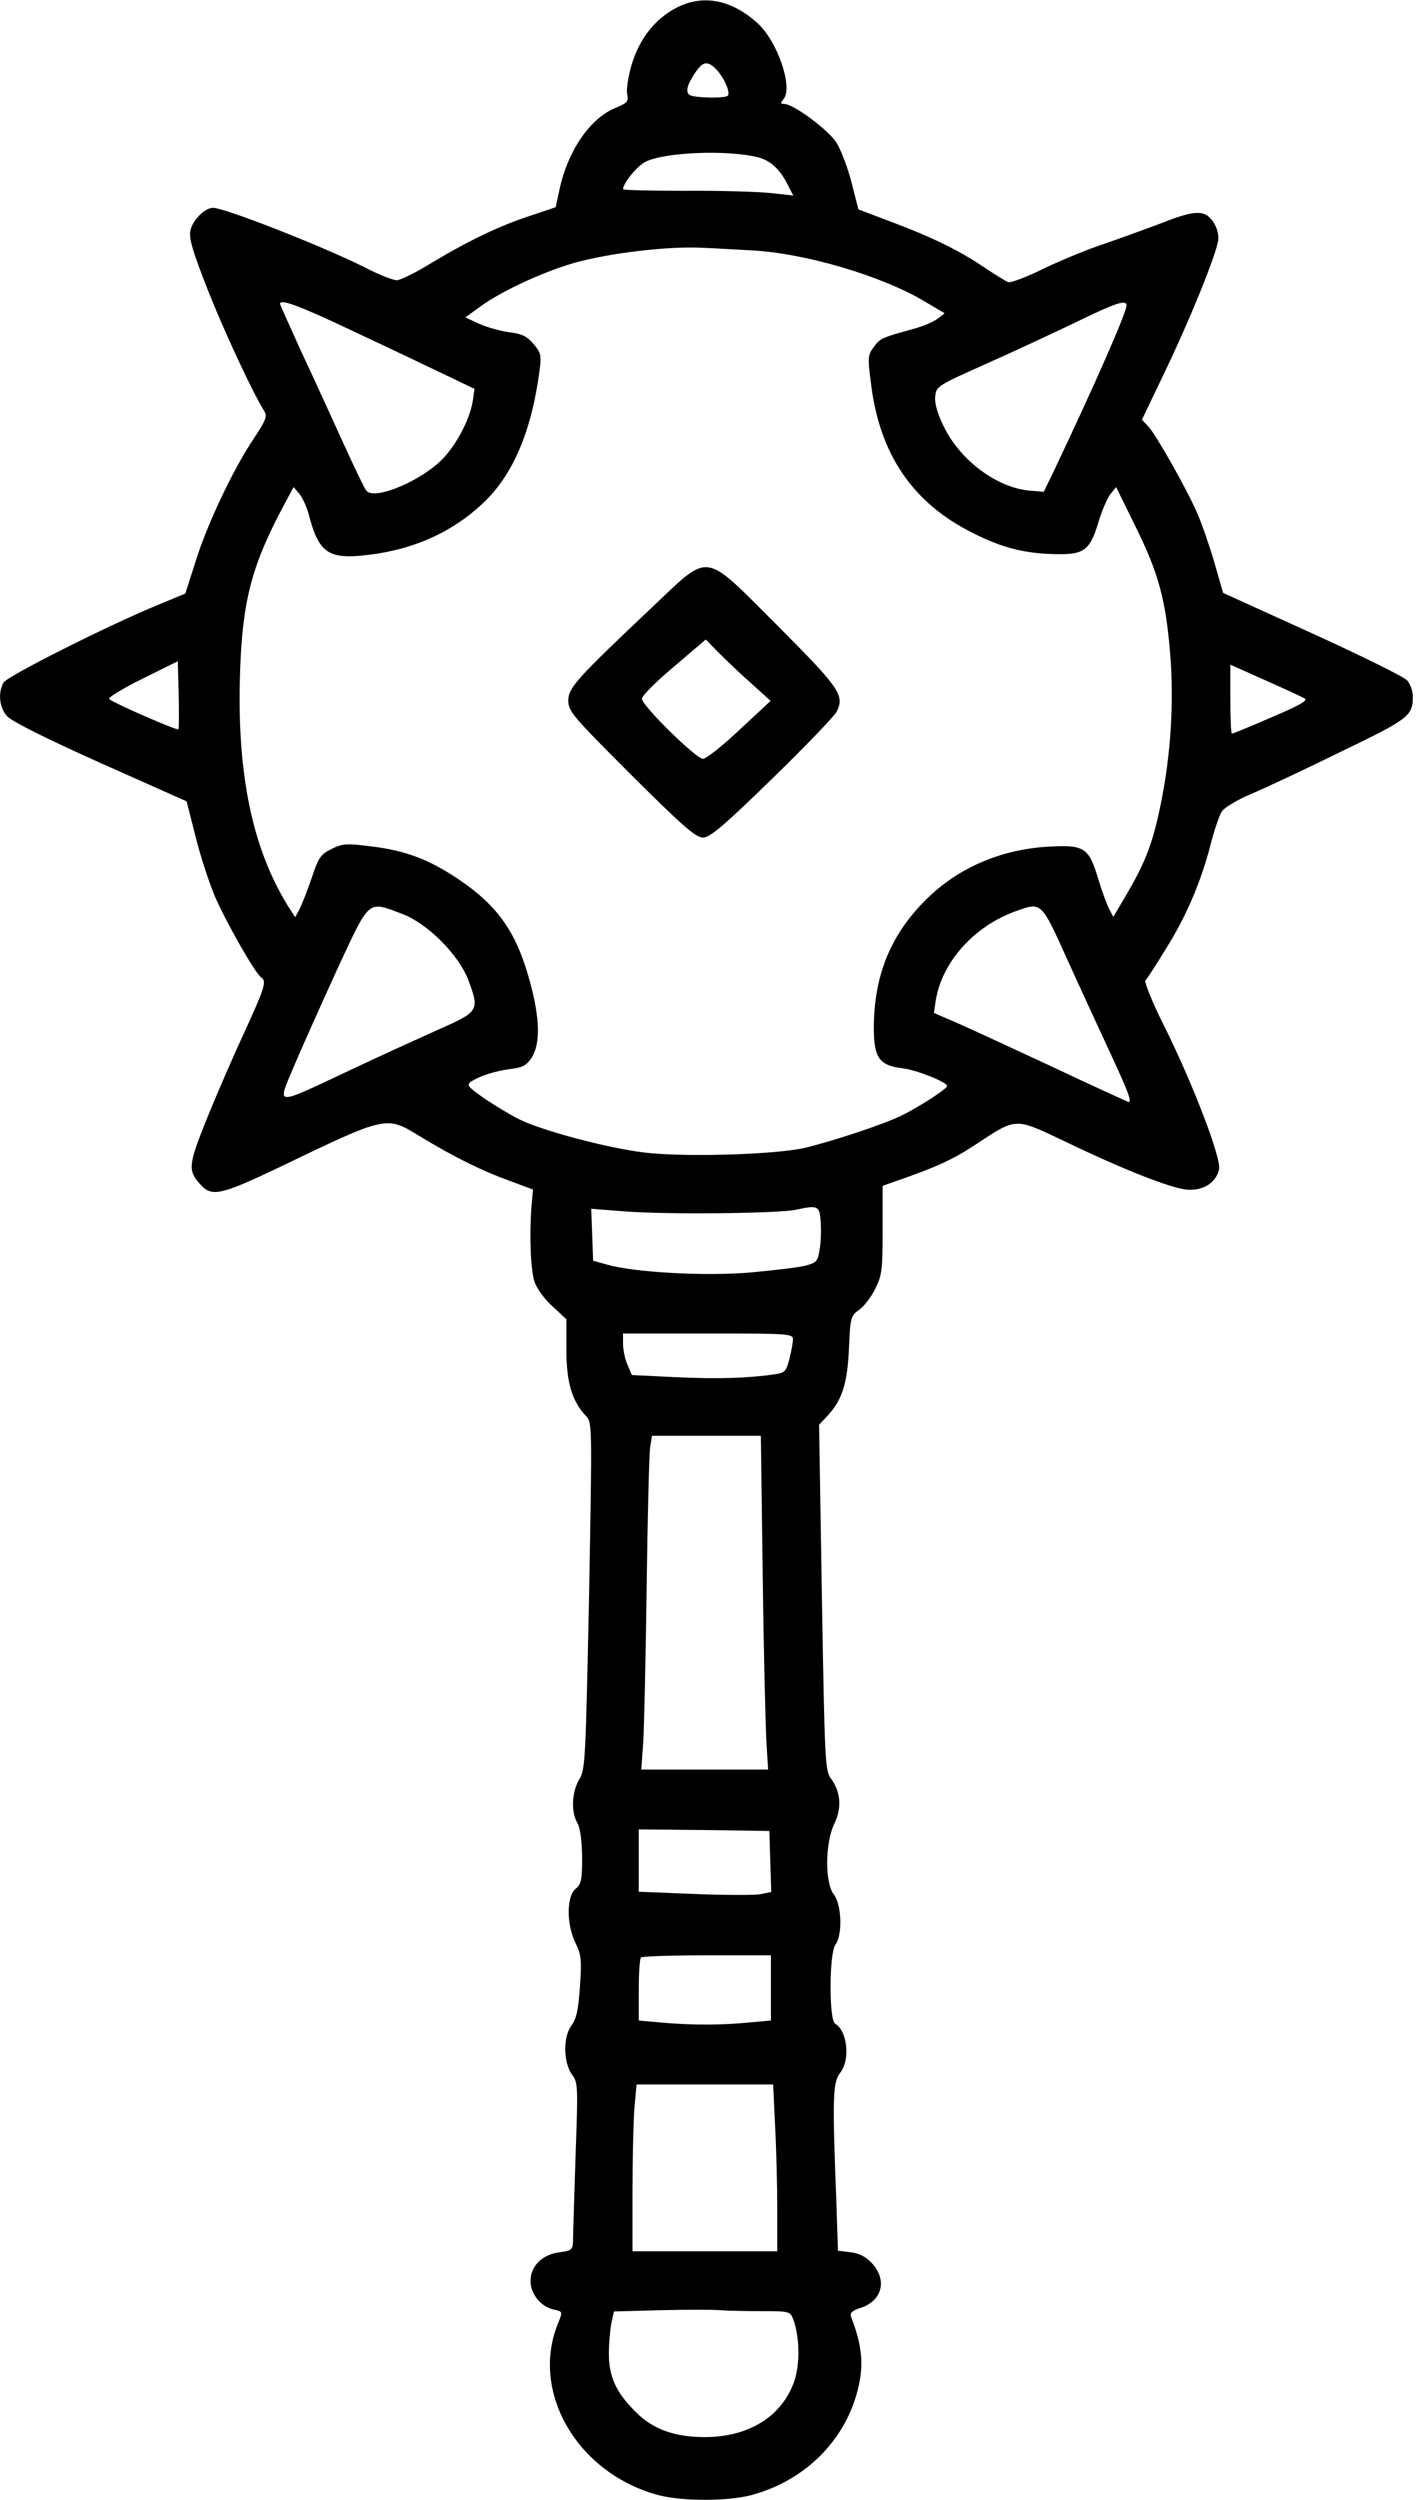 <?xml version="1.0" standalone="no"?>
<!DOCTYPE svg PUBLIC "-//W3C//DTD SVG 20010904//EN"
 "http://www.w3.org/TR/2001/REC-SVG-20010904/DTD/svg10.dtd">
<svg version="1.0" xmlns="http://www.w3.org/2000/svg"
 width="450pt" height="794pt" viewBox="0 0 450 794"
 preserveAspectRatio="xMidYMid meet">
<g transform="translate(0,794) scale(0.1,-0.1)"
fill="#000000" stroke="none">
<path d="M2149 7915 c-67 -35 -116 -97 -141 -178 -11 -37 -18 -80 -15 -95 5
-25 1 -29 -38 -45 -81 -34 -151 -137 -177 -259 l-12 -56 -77 -26 c-100 -32
-201 -81 -316 -150 -50 -31 -101 -56 -112 -56 -12 0 -58 18 -102 41 -134 67
-445 189 -482 189 -26 0 -66 -40 -72 -73 -5 -25 8 -67 55 -187 53 -134 142
-325 180 -386 10 -16 5 -29 -35 -89 -66 -99 -148 -273 -184 -390 l-32 -100
-82 -34 c-166 -68 -485 -229 -496 -249 -18 -33 -13 -79 11 -106 15 -17 123
-71 297 -149 l274 -122 28 -110 c15 -61 43 -147 62 -192 34 -79 129 -247 148
-258 17 -11 9 -35 -52 -168 -34 -73 -88 -197 -120 -276 -61 -151 -63 -168 -22
-213 36 -40 64 -34 251 55 341 164 339 164 445 99 107 -65 195 -109 286 -142
l75 -28 -5 -53 c-7 -93 -3 -202 10 -241 7 -20 32 -55 57 -77 l44 -41 0 -98 c0
-103 18 -162 62 -209 20 -21 20 -24 10 -571 -11 -526 -12 -551 -31 -583 -24
-40 -27 -103 -6 -139 9 -16 14 -55 15 -108 0 -72 -3 -86 -20 -100 -30 -24 -30
-112 -2 -171 19 -38 21 -54 15 -140 -5 -74 -11 -102 -27 -124 -27 -36 -26
-118 2 -156 19 -25 19 -36 11 -261 -4 -129 -8 -249 -8 -266 -1 -29 -4 -32 -43
-37 -55 -7 -92 -44 -92 -91 0 -42 33 -82 74 -91 28 -6 28 -7 15 -40 -93 -220
60 -482 320 -550 76 -19 214 -19 290 0 183 48 317 190 348 368 10 63 3 118
-28 198 -5 13 2 20 29 29 69 22 86 87 39 140 -20 22 -40 33 -69 37 l-41 5 -6
181 c-12 307 -10 355 13 384 33 42 23 133 -16 156 -20 12 -19 225 1 251 23 30
20 127 -5 159 -29 37 -28 163 1 224 25 51 21 102 -10 144 -19 25 -20 53 -29
575 l-9 549 28 30 c45 49 62 100 67 213 4 98 6 103 32 122 16 11 39 41 52 68
21 42 23 61 23 187 l0 139 40 14 c130 45 185 70 257 118 129 85 122 85 280 10
189 -91 335 -148 388 -154 52 -5 93 20 104 63 9 34 -83 273 -174 456 -38 75
-64 141 -60 145 5 5 33 48 63 97 66 105 112 212 143 330 12 48 29 98 37 110 8
12 49 37 92 55 43 18 171 78 285 134 218 105 230 114 230 177 0 16 -8 38 -18
50 -9 11 -145 78 -301 149 l-284 129 -27 94 c-15 52 -39 121 -53 154 -32 76
-132 253 -158 281 l-20 21 69 144 c84 174 173 394 174 431 1 15 -6 38 -15 51
-26 41 -57 41 -159 1 -50 -19 -133 -49 -182 -66 -50 -16 -138 -52 -195 -79
-56 -28 -109 -48 -117 -45 -8 3 -40 23 -72 44 -80 55 -170 99 -296 146 l-108
41 -22 86 c-12 47 -34 105 -49 128 -28 41 -136 121 -165 121 -12 0 -12 3 -2
15 31 38 -19 183 -82 241 -84 76 -175 93 -259 49z m129 -197 c24 -26 44 -73
35 -82 -9 -9 -106 -7 -121 2 -15 10 -8 34 20 75 23 33 38 34 66 5z m133 -278
c39 -11 68 -38 93 -88 l17 -33 -73 8 c-40 4 -162 8 -270 7 -109 0 -198 2 -198
5 0 19 44 73 71 87 61 31 263 39 360 14z m-26 -295 c170 -8 415 -80 553 -162
l64 -38 -22 -17 c-13 -10 -48 -25 -79 -33 -97 -27 -104 -29 -124 -57 -19 -25
-20 -33 -9 -116 27 -225 133 -380 324 -475 97 -49 172 -67 278 -67 76 0 95 16
120 99 11 38 29 79 39 92 l18 22 61 -124 c74 -149 97 -234 111 -409 12 -151 2
-316 -30 -473 -25 -122 -47 -181 -105 -281 l-46 -78 -14 27 c-7 14 -23 57 -34
94 -28 95 -44 107 -139 103 -161 -5 -305 -65 -411 -172 -109 -109 -161 -236
-163 -397 -1 -102 16 -127 92 -136 44 -5 141 -44 141 -56 0 -9 -90 -67 -145
-94 -58 -28 -211 -79 -305 -102 -91 -22 -390 -31 -515 -15 -120 15 -325 70
-397 106 -29 15 -79 45 -111 67 -51 36 -55 41 -40 52 28 18 74 33 126 40 40 5
51 12 68 38 26 44 25 121 -6 236 -43 160 -102 244 -230 330 -93 62 -167 90
-276 103 -78 10 -90 9 -125 -8 -35 -17 -42 -27 -64 -94 -14 -41 -32 -86 -39
-99 l-13 -24 -25 39 c-113 185 -161 422 -150 743 8 227 38 338 141 530 l29 54
19 -22 c10 -13 23 -42 29 -64 30 -117 60 -141 164 -132 156 14 286 69 390 167
95 89 155 229 180 424 6 45 4 54 -19 81 -21 25 -37 33 -79 38 -28 4 -71 16
-95 27 l-43 20 48 35 c68 49 196 108 294 137 112 32 301 55 414 49 28 -1 95
-5 150 -8z m-1258 -259 c109 -51 239 -113 289 -137 l92 -44 -5 -35 c-8 -57
-48 -135 -93 -184 -67 -72 -221 -137 -246 -104 -6 7 -39 76 -74 153 -35 77
-94 206 -132 287 -37 82 -68 150 -68 153 0 17 62 -6 237 -89z m2453 84 c0 -23
-100 -250 -230 -524 l-33 -68 -47 4 c-103 10 -218 96 -270 202 -21 42 -30 75
-28 96 3 33 6 35 163 105 88 39 216 99 285 132 123 60 160 73 160 53z m-3013
-1346 c-5 -5 -208 84 -220 96 -5 4 42 33 105 64 l113 56 3 -107 c1 -58 1 -107
-1 -109z m3579 98 c12 -6 -15 -22 -105 -60 -66 -29 -123 -52 -126 -52 -3 0 -5
49 -5 110 l0 109 110 -49 c61 -27 117 -53 126 -58z m-2869 -684 c81 -30 181
-130 212 -212 35 -95 33 -99 -94 -155 -60 -27 -188 -85 -283 -130 -245 -115
-231 -115 -179 10 24 57 86 195 137 307 107 230 97 221 207 180z m2117 -150
c43 -95 105 -229 137 -298 52 -112 67 -150 56 -150 -2 0 -118 53 -258 119
-140 65 -278 129 -308 141 l-53 23 6 41 c20 121 122 235 254 282 83 30 80 32
166 -158z m-786 -828 c2 -25 1 -64 -3 -87 -6 -39 -10 -43 -43 -52 -20 -6 -99
-15 -174 -22 -147 -13 -374 0 -460 25 l-43 12 -3 82 -3 83 103 -8 c135 -11
491 -7 548 5 69 15 75 13 78 -38z m-88 -373 c0 -10 -5 -38 -11 -62 -10 -39
-15 -45 -43 -49 -86 -13 -184 -16 -314 -10 l-144 7 -14 33 c-8 18 -14 48 -14
66 l0 33 270 0 c254 0 270 -1 270 -18z m-96 -754 c3 -247 9 -485 12 -530 l5
-83 -201 0 -202 0 6 83 c3 45 8 267 11 492 3 226 8 427 11 448 l6 37 173 0
173 0 6 -447z m24 -905 l3 -97 -36 -7 c-20 -3 -114 -3 -210 1 l-175 7 0 99 0
99 208 -2 207 -3 3 -97z m2 -402 l0 -103 -67 -6 c-87 -9 -180 -9 -276 -1 l-77
7 0 97 c0 53 3 100 7 103 3 4 98 7 210 7 l203 0 0 -104z m13 -433 c4 -71 7
-190 7 -265 l0 -138 -230 0 -230 0 0 188 c0 104 3 223 6 265 l7 77 217 0 217
0 6 -127z m-41 -593 c87 0 89 -1 99 -26 20 -55 22 -139 4 -194 -38 -113 -144
-180 -285 -180 -97 0 -165 25 -220 80 -62 62 -85 111 -85 185 0 33 4 77 8 97
l8 37 147 4 c81 2 167 2 191 0 24 -2 84 -3 133 -3z"/>
<path d="M2072 6011 c-238 -225 -266 -255 -266 -296 0 -34 14 -50 200 -236
164 -163 205 -199 228 -199 22 0 64 35 219 186 106 103 198 199 206 214 26 52
9 75 -188 273 -240 239 -211 235 -399 58z m315 -241 l62 -56 -99 -92 c-54 -51
-106 -92 -116 -92 -22 0 -194 169 -194 191 0 9 46 55 102 102 l101 86 41 -42
c23 -23 69 -67 103 -97z"/>
</g>
</svg>
